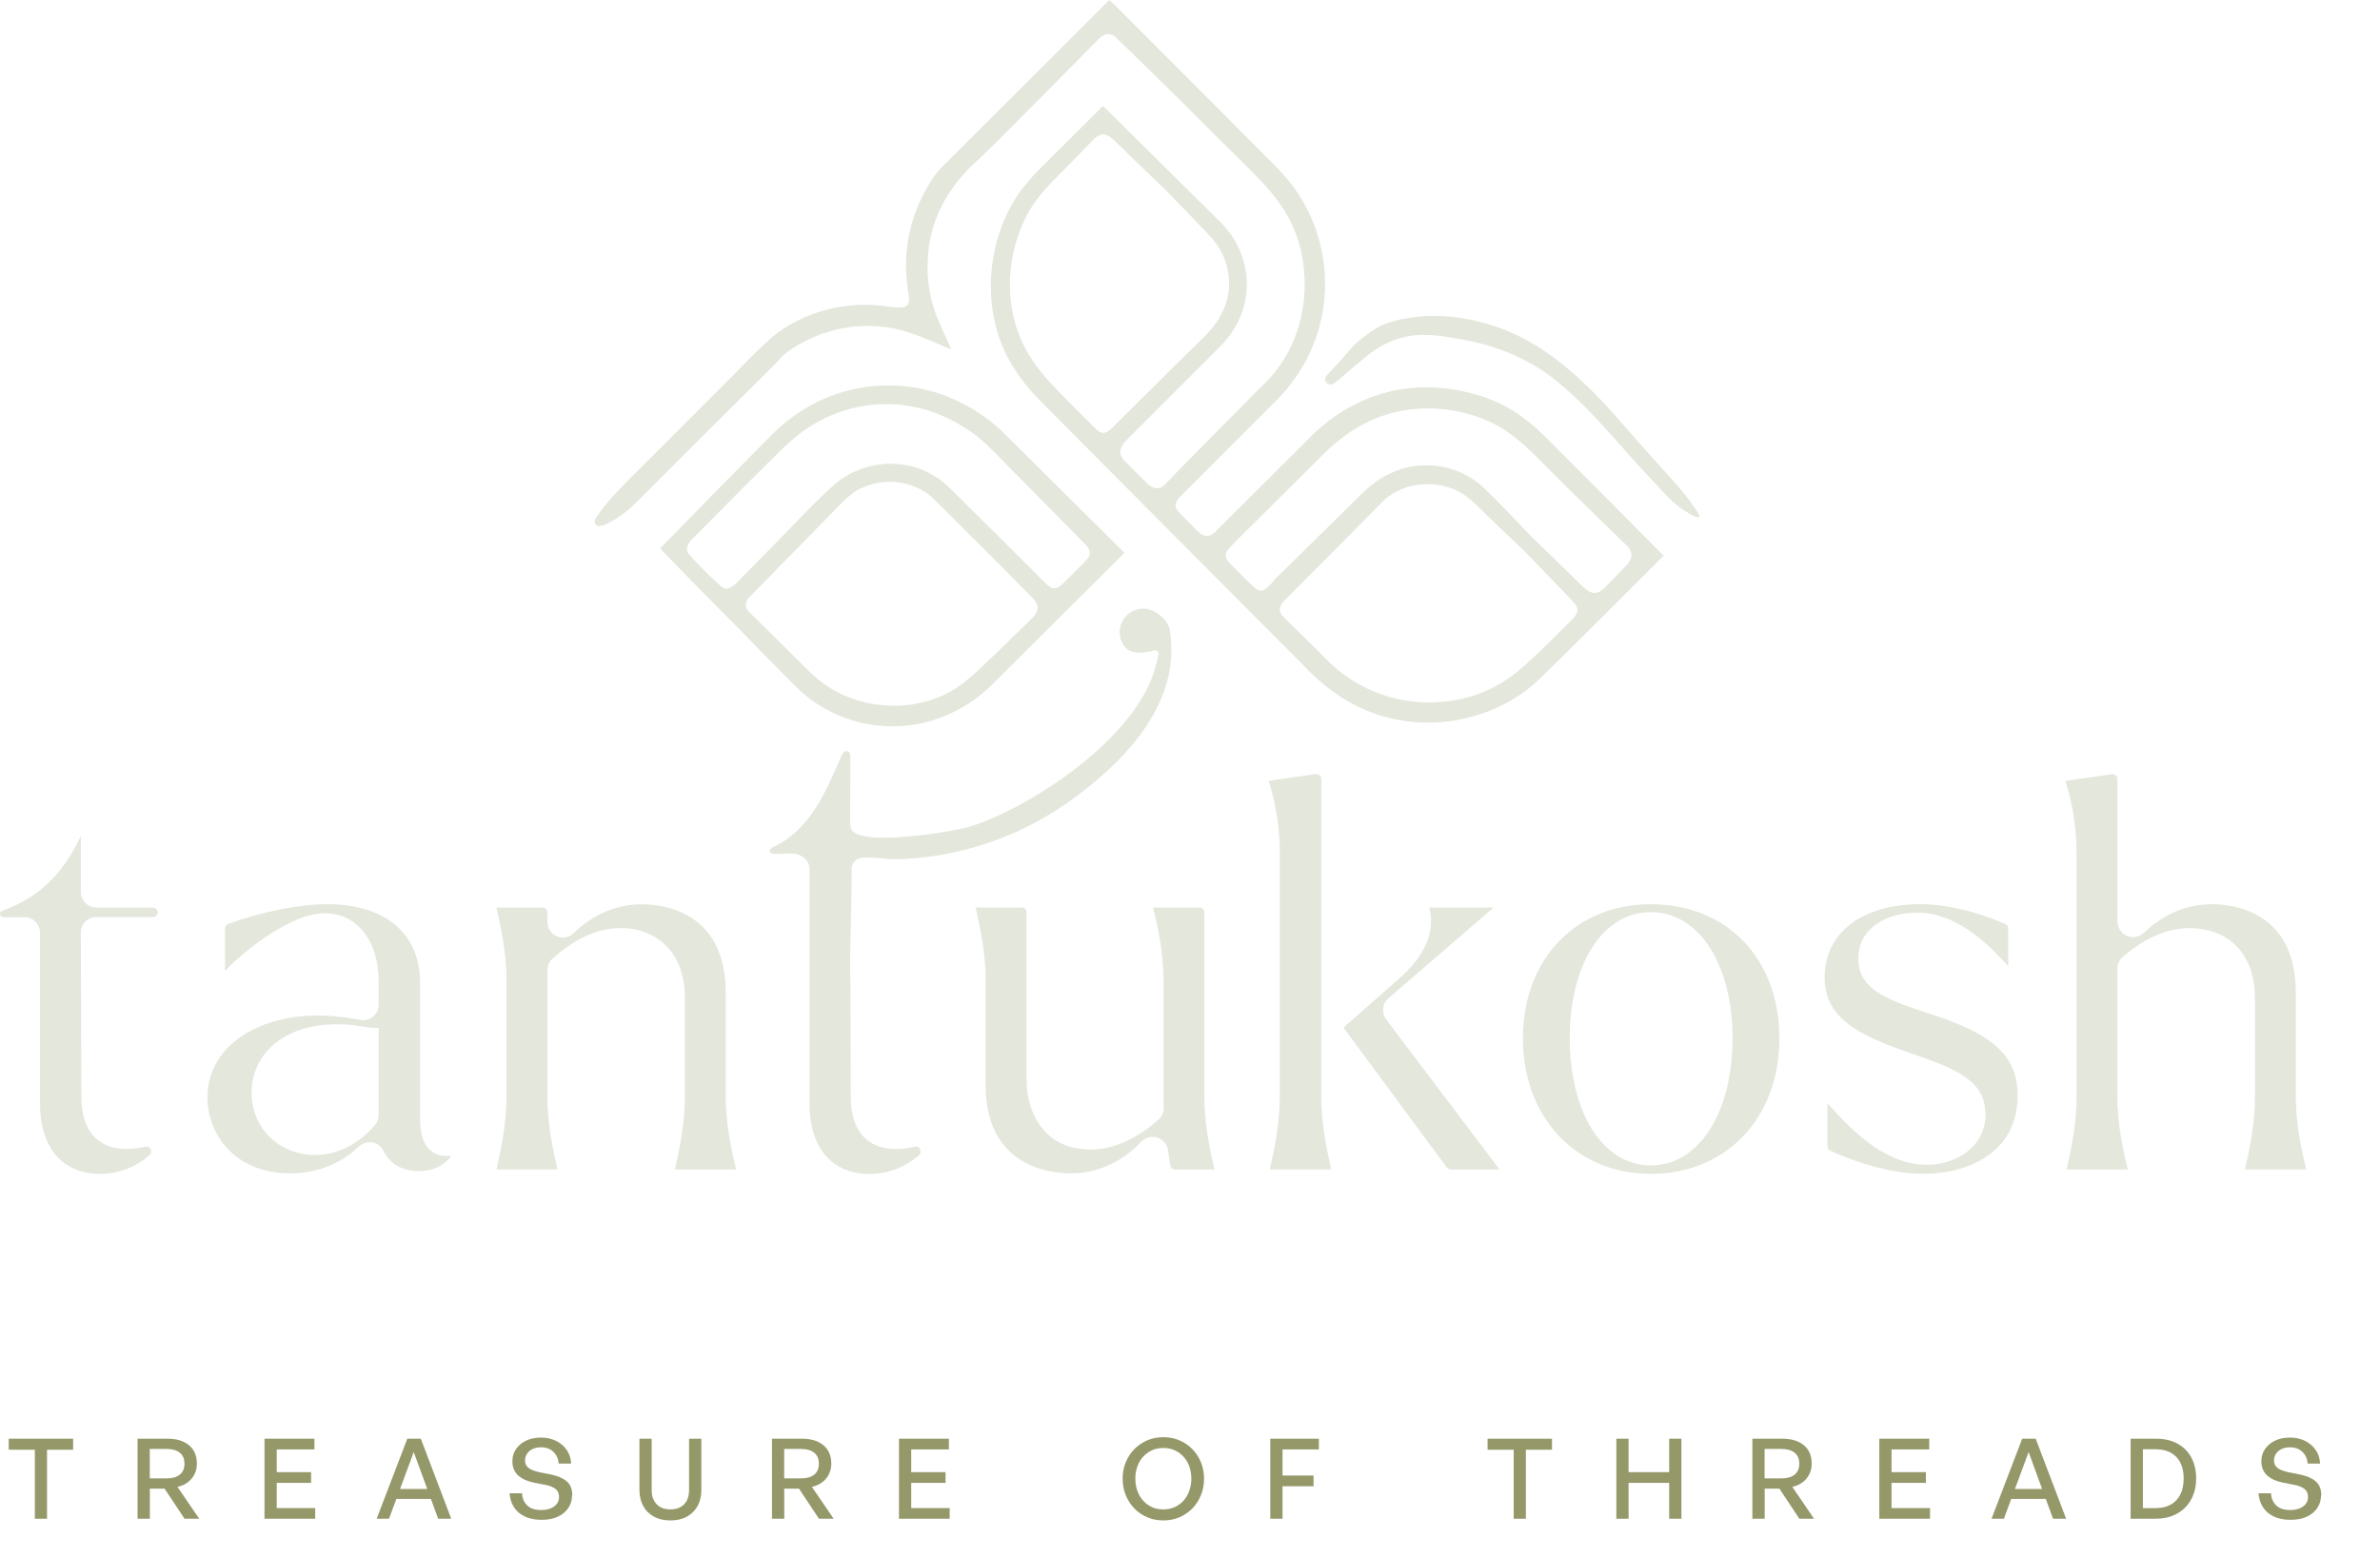 <svg xmlns="http://www.w3.org/2000/svg" id="Layer_2" data-name="Layer 2" viewBox="0 0 392.78 257.12">
  <defs fill="#000000">
    <style>
      .cls-1 {
        fill: #e4e7dc;
      }

      .cls-1, .cls-2 {
        stroke-width: 0px;
      }

      .cls-2 {
        fill: #95996a;
      }
    </style>
  </defs>
  <g id="Layer_1-2" data-name="Layer 1">
    <g>
      <g>
        <path class="cls-1" d="m16.5,193.78c3.05,0,5.89-1.08,8.2-3.13.33-.3.3-.69.16-.96-.06-.12-.32-.52-.84-.4-1.06.25-2.1.38-3.09.38-4.84,0-7.5-3.05-7.5-8.59l-.09-27.12c0-.69.26-1.33.75-1.82.48-.49,1.13-.75,1.82-.75h9.32c.43,0,.79-.35.79-.79s-.35-.79-.79-.79h-9.33c-1.41,0-2.56-1.15-2.56-2.56v-9.25c-2.27,4.82-5.73,9.78-12.97,12.35-.23.08-.38.28-.38.51,0,.3.24.54.54.54h3.51c1.41,0,2.56,1.15,2.56,2.56v28.21c0,7.27,3.7,11.61,9.89,11.61Z" fill="#000000"/>
        <path class="cls-1" d="m47.84,193.69c5.58,0,9.25-2.39,11.34-4.39.61-.58,1.46-.84,2.29-.7.79.14,1.45.64,1.8,1.36,1.06,2.2,3.12,3.36,5.95,3.36,2.28,0,4.13-.91,5.27-2.54-1.24.17-2.3-.05-3.16-.65-1.33-.93-2-2.7-2-5.25v-22.64c0-8.12-5.73-12.97-15.32-12.97-4.64,0-10.6,1.18-16.35,3.25-.31.11-.52.41-.52.75v7c3.54-3.7,11.05-9.51,16.41-9.51s8.95,4.47,8.95,11.4v3.69c0,.77-.34,1.48-.93,1.97-.6.49-1.38.69-2.14.54-.5-.09-1.02-.18-1.56-.25-1.83-.31-3.64-.47-5.39-.47-5.53,0-10.5,1.53-13.89,4.39-2.85,2.4-4.35,5.56-4.35,9.14,0,6.22,4.67,12.52,13.6,12.52Zm-2.47-21.43c3.57-2.94,9.04-3.88,15.41-2.65.3.07.59.07.83.07h.89v14.38c0,.64-.23,1.24-.64,1.71-2.84,3.2-6.25,4.89-9.85,4.89-5.98,0-10.49-4.43-10.49-10.31,0-3.17,1.37-6.05,3.85-8.09Z" fill="#000000"/>
        <path class="cls-1" d="m113.03,164.87v16.21c0,4.59-.99,9.01-1.58,11.66-.02.11-.05.22-.07.32h10.11c-.63-2.55-1.72-7.2-1.72-11.97v-17.21c0-13.55-10.55-14.6-13.79-14.6-4.23,0-8.04,1.61-11.34,4.78-.74.72-1.79.9-2.74.5-.95-.41-1.57-1.34-1.57-2.37v-1.58c0-.44-.35-.79-.79-.79h-7.62l.05.2c.57,2.47,1.62,7.08,1.62,11.77v19.29c0,4.59-.99,9.01-1.58,11.65-.02.11-.05.22-.07.32h10.05c-.02-.11-.05-.22-.07-.33-.59-2.64-1.58-7.06-1.58-11.64v-20.91c0-.73.31-1.43.84-1.91,3.77-3.41,7.49-5.06,11.37-5.06,4.84,0,10.49,3.06,10.49,11.67Z" fill="#000000"/>
        <path class="cls-1" d="m176.63,193.69c4.48,0,8.32-1.71,11.74-5.23.69-.71,1.71-.97,2.65-.66.93.31,1.6,1.1,1.74,2.08.13.94.27,1.81.39,2.53.07.38.4.65.78.65h6.48c-.02-.11-.05-.21-.07-.33-.59-2.64-1.58-7.06-1.58-11.65v-30.48c0-.44-.35-.79-.79-.79h-7.69c.65,2.52,1.74,7.18,1.74,11.97v19.11c0,.51,0,1.16.03,1.85.04.81-.29,1.6-.89,2.12-3.72,3.25-7.48,4.9-11.17,4.9-7.81,0-10.58-6.24-10.58-11.58v-27.58c0-.44-.35-.79-.79-.79h-7.62l.05.2c.57,2.47,1.62,7.08,1.62,11.77v17.39c0,13.46,10.69,14.51,13.97,14.51Z" fill="#000000"/>
        <g>
          <path class="cls-1" d="m221.73,169.64l17.06,23.1c.15.2.39.32.63.32h8.06l-18.72-24.77c-.81-1.07-.65-2.61.37-3.49l17.37-14.99h-10.63c.59,2.04.91,6.51-4.76,11.55l-9.38,8.27Z" fill="#000000"/>
          <path class="cls-1" d="m211.21,140.68v40.4c0,4.58-.99,9.01-1.58,11.65-.02.11-.05.22-.07.32h10.14c-.02-.11-.05-.22-.07-.33-.59-2.64-1.58-7.06-1.58-11.64v-52.51c0-.23-.1-.44-.27-.59-.18-.15-.4-.22-.63-.19l-7.79,1.11c.82,2.38,1.86,6.97,1.86,11.78Z" fill="#000000"/>
        </g>
        <path class="cls-1" d="m272.45,149.27c-12.44,0-21.12,9.1-21.12,22.12s8.69,22.39,21.12,22.39,21.21-9.21,21.21-22.39-8.72-22.12-21.21-22.12Zm0,43.12c-7.88,0-13.39-8.63-13.39-21s5.51-20.82,13.39-20.82,13.48,8.56,13.48,20.82-5.54,21-13.48,21Z" fill="#000000"/>
        <path class="cls-1" d="m332.97,180.9c0-6.33-3.64-9.9-13.44-13.2l-1.12-.37c-6.8-2.25-11.72-3.88-11.72-9.08s4.87-7.59,9.68-7.59c6.12,0,11.17,4.45,15.05,8.85v-6.25c0-.32-.18-.6-.46-.72-4.72-2.08-9.84-3.28-14.05-3.28-9.59,0-15.78,4.74-15.78,12.06,0,6.49,5.01,9.42,14.25,12.56,7.65,2.61,12.29,4.59,12.29,10.08s-5.01,8.32-9.67,8.32c-6.52,0-11.87-5.02-16.41-10.16v7.11c0,.31.19.6.46.72,5.55,2.5,10.88,3.82,15.41,3.82,7.15,0,15.51-3.37,15.51-12.88Z" fill="#000000"/>
        <path class="cls-1" d="m372.15,164.87v16.21c0,4.59-.99,9.01-1.58,11.65-.02.11-.05.22-.07.32h10.11c-.64-2.55-1.72-7.19-1.72-11.97v-17.21c0-13.55-10.55-14.6-13.79-14.6-4.21,0-7.92,1.55-11.34,4.75-.75.7-1.79.88-2.74.47-.95-.41-1.57-1.35-1.57-2.38v-23.53c0-.23-.1-.44-.27-.59-.18-.15-.4-.22-.63-.18l-7.7,1.1c.82,2.38,1.86,6.97,1.86,11.78v40.4c0,4.59-.99,9.02-1.59,11.66-.02.11-.05.21-.07.31h10.11c-.63-2.55-1.72-7.2-1.72-11.97v-21.16c0-.75.32-1.45.87-1.94,3.63-3.17,7.35-4.78,11.07-4.78,5.2,0,10.76,3.06,10.76,11.67Z" fill="#000000"/>
        <path class="cls-1" d="m193.1,104.14c-.25-1.37-1.18-2.28-2.36-3.05-1.51-.98-3.51-.75-4.79.5-1.52,1.49-1.56,3.93-.07,5.45,1.05,1.08,3.37.66,4.62.33.4-.11.77.24.7.64-.22,1.18-.74,3.37-1.87,5.65-5.17,10.41-20.47,20.16-29.5,22.87-2.07.62-17.69,3.39-19.32.39-.19-.35-.2-.78-.2-1.18,0-3.75.01-6.94.02-10.69,0-.39-.06-.88-.42-1.02-.46-.18-.87.36-1.07.82-1.29,2.9-2.5,5.85-4.22,8.52-1.71,2.67-3.99,5.07-6.88,6.38-.38.17-.86.52-.66.9.11.21.38.27.61.29,1.07.09,2.16-.13,3.23-.03,1.43.14,2.67,1.06,2.67,2.58v38.69c0,7.27,3.7,11.61,9.89,11.61,3.05,0,5.89-1.08,8.2-3.13.33-.3.3-.69.16-.96-.06-.12-.32-.52-.84-.4-1.06.25-2.1.38-3.09.38-4.84,0-7.5-3.05-7.5-8.59l-.05-15.67c0-3.09-.1-6.2-.03-9.29.05-2.26.21-7.43.22-12.72,0-.93.7-1.71,1.62-1.81,1.56-.17,3.78.16,4.35.19,2.18.11,4.42-.06,6.6-.34,8.24-1.08,16.08-4.09,22.89-8.83,8.45-5.89,17.81-15.06,17.28-26.18-.03-.63-.09-1.63-.21-2.29Z" fill="#000000"/>
      </g>
      <g>
        <path class="cls-1" d="m245.3,65.66c-11.28-3.83-21.9-1.22-30.03,7.48-3.27,3.26-10.99,10.94-14.34,14.29-1.59,1.78-2.67,1.03-4.01-.47,0,0-2.26-2.3-2.26-2.3-1.38-1.36-.29-2.33.81-3.38,3.77-3.75,8.8-8.83,12.59-12.6,1.32-1.38,3.35-3.21,4.5-4.71,1.72-2.11,3.18-4.54,4.18-7.07,3.15-7.65,2.42-16.72-1.81-23.82-1.11-1.88-2.5-3.66-4.01-5.22,0,0-9.13-9.19-9.13-9.19-4.97-4.98-12.83-12.85-17.73-17.75-.21-.2-.8-.72-1-.91,0,0-.37.37-.37.37-5.8,5.79-20.79,20.75-26.4,26.37,0,0-1.1,1.1-1.1,1.1-1.12,1.16-1.9,2.6-2.67,4-1.99,3.73-3.05,7.98-2.99,12.21,0,1.58.19,3.17.44,4.72.12.81.12,1.7-.79,1.92-1.42.24-3-.26-4.46-.29-2.1-.18-4.25-.07-6.32.3-4.17.71-8.18,2.52-11.39,5.3-2.78,2.5-6.14,6.15-8.85,8.79-2.82,2.81-10.48,10.52-13.19,13.19-2.4,2.42-4.91,4.84-6.76,7.74-.14.28-.11.75.19.96.2.14.37.14.48.15.73-.05,1.29-.41,1.86-.69,1.9-.97,3.51-2.42,4.98-3.92,6.93-6.96,15.11-15.1,22.03-21.96.61-.62,1.14-1.29,1.83-1.9,5.82-4.38,13.65-5.82,20.57-3.42,2.31.72,4.56,1.79,6.82,2.73-.89-2.11-1.96-4.19-2.71-6.34-1.02-2.96-1.36-6.15-1.1-9.27.47-6.57,3.88-11.92,8.76-16.15,0,0,2.74-2.69,2.74-2.69,3.53-3.5,12.6-12.68,16.23-16.35,1.1-1.31,2.28-1.8,3.52-.45l.69.66s1.37,1.34,1.37,1.34c5.14,4.97,11.34,11.12,16.39,16.18,5.83,5.81,10.92,9.99,12.2,18.7,1.07,7.69-1.23,15.42-7.07,20.68-3.3,3.41-12.37,12.42-15.49,15.75-1.26,1.54-2.63.76-3.71-.46l-2.73-2.71c-.45-.44-.89-.89-1.09-1.45-.45-1.24.73-2.23,1.53-3.05l1.36-1.36,5.43-5.43,5.43-5.43,2.71-2.72c1.58-1.61,2.86-3.53,3.57-5.68,1.88-5.32.22-11.21-3.85-15.03-4.98-4.92-14.02-13.88-19.09-18.91-.06.05-.12.1-.17.15.06-.05.12-.11.17-.15-.09.07-.18.15-.28.24-.1.08-.18.15-.25.23-.05.05-.1.1-.14.15-.51.5-1.08,1.09-1.47,1.46-1.33,1.31-4.97,4.96-6.33,6.3-1.4,1.41-2.85,2.77-4.11,4.31-6.34,7.49-7.79,19.28-3.52,28.11,1.3,2.67,3.11,5.15,5.16,7.29,12.92,13.07,31.07,31.22,44.08,44.32,4.09,4.38,9.39,7.8,15.35,8.87,7.88,1.58,16.46-.6,22.57-5.82,3.35-3.08,17.93-17.75,21.44-21.24-6.18-6.26-12.38-12.42-18.56-18.63-2.99-3.17-6.53-5.97-10.71-7.41Zm-32.58,32.71l1.42-1.42c3.78-3.81,7.59-7.58,11.34-11.42.94-.95,1.88-1.93,2.83-2.85,2.84-2.72,7.27-3.4,10.95-2.16,2.61.77,4.39,2.88,6.3,4.69,0-.01,4.36,4.23,5.53,5.31.09.09.18.18.27.27,0,0,.02-.02.02-.02h0s0,0,0,0h0c1.88,1.97,6.58,6.78,8.36,8.69,1.12,1.22.46,2.16-.59,3.11-1.92,1.88-3.78,3.81-5.73,5.64-1.96,1.82-3.94,3.62-6.25,4.89-2.29,1.29-4.82,2.14-7.41,2.55-8.04,1.26-15.94-1.4-21.45-7.42l-5.74-5.64c-.34-.35-1.02-.94-1.2-1.37-.61-1.13.63-2.09,1.35-2.82Zm54.32-3.6l-1.93,1.98c-.58.61-1.33,1.26-2.21,1.11-.88-.15-1.52-.87-2.15-1.48,0,0-6.41-6.27-7.69-7.48-.07-.07-.14-.14-.22-.22,0,0,0,0-.01,0-2.56-2.64-5.03-5.37-7.71-7.9-2.61-2.65-6.4-4.1-10.14-3.96-3.78.06-7.38,1.86-10.03,4.49,0,0-7.87,7.74-7.87,7.74-1.27,1.24-4.68,4.61-5.89,5.81-.93.78-1.71,2.19-2.82,2.61-.8.19-1.33-.47-1.92-1.01l-.99-.95c-.82-.79-1.61-1.62-2.4-2.45-.79-.7-1.05-1.54-.35-2.41,1.62-1.78,5.05-5.03,6.76-6.79l7.82-7.78c2.53-2.63,5.3-4.97,8.61-6.51,6.41-3.1,14.57-2.77,20.86.49,3.23,1.71,5.82,4.31,8.37,6.91,1.93,1.96,5.86,5.84,7.85,7.75.66.65,4.38,4.25,4.94,4.81,2.56,2.21.92,3.38-.87,5.2Zm-69.43-57.97c.92.97,1.89,1.89,2.72,2.92,2.51,3.07,3.27,7.46,1.71,11.12-.96,2.52-2.88,4.37-4.8,6.22-4.33,4.23-8.6,8.53-12.9,12.79-.73.67-1.7,2.05-2.79,1.47-.48-.23-.9-.71-1.39-1.2-1.9-1.91-3.83-3.79-5.67-5.73-2.33-2.37-4.44-4.93-5.83-7.96-3.02-6.59-2.5-14.64.86-21.01,1.26-2.36,3.01-4.35,4.92-6.22,0,0,5.65-5.77,5.65-5.77,1.92-2.21,2.94-1.14,4.62.55.85.8,5.31,5.19,6.9,6.65.12.12.24.24.37.37,0,0,.01-.01.02-.02h0,0,0s0,0,0,0h0s5.63,5.83,5.63,5.83Zm-25.05-9.85c-.08.08-.15.15-.23.23.08-.08.15-.15.23-.23Z" fill="#000000"/>
        <path class="cls-1" d="m168.19,74s-2.12-2.11-2.12-2.11c-2.12-2.17-4.63-3.99-7.34-5.35-7.21-3.76-16.14-3.87-23.47-.38-2.72,1.32-5.26,3.05-7.42,5.16-6.35,6.35-12.61,12.79-18.89,19.2,0,0,0,0,0,0,.19.22.3.35.42.47.13.13.25.25.38.38,4.82,5.07,11.56,11.69,16.26,16.59,1.52,1.49,4.95,5.1,6.5,6.47,3.91,3.39,9.02,5.33,14.19,5.46,6.24.21,12.44-2.37,16.87-6.73l4.32-4.3,17.29-17.21.39-.39-.39-.39-16.98-16.87Zm-45.84,6.79s0,0,0,0c0,0,0,0,0,0,1.29-1.27,4.55-4.52,5.81-5.76,1.41-1.44,2.96-2.84,4.6-4.02,6.68-4.65,15.06-5.64,22.57-2.45,1.62.67,3.28,1.59,4.72,2.6,2.67,1.7,5.6,5.18,7.91,7.39,2.55,2.63,9,9.07,11.43,11.62.51.63.67,1.22.19,1.92-.36.57-1.32,1.39-1.79,1.9,0,0-1.93,1.92-1.93,1.92-1.51,1.65-2.3,1.56-3.75-.06l-1.92-1.93c-2.56-2.54-9.11-9.06-11.59-11.52-1.31-1.28-2.58-2.69-4.16-3.67-4.75-3.14-11.29-2.79-15.83.54-3.03,2.3-8.88,8.76-11.69,11.49,0,0-3.82,3.89-3.82,3.89-.98.86-1.75,2.2-3.07,2.52-.43.06-.83-.16-1.15-.48-1.84-1.66-3.64-3.44-5.27-5.3-.68-1.08.31-2.14,1.08-2.85,0,0,6.05-6.1,7.4-7.47.09-.09.18-.18.27-.27,0,0,0,0,0,0h0s0,0,0,0h0Zm39.76,9.55s-.02-.02-.02-.02c1.93,1.94,6.58,6.59,8.41,8.49,1.15,1.2.86,2.31-.28,3.35,0,0-5.7,5.56-5.7,5.56-1.92,1.8-3.8,3.73-5.89,5.31-6.32,4.62-15.56,4.54-22.04.28-1.97-1.18-4.18-3.64-5.84-5.24-1-.97-6.18-6.15-7.07-7-.96-.89-.66-1.98.24-2.75l1.4-1.42,11.15-11.38c1.64-1.59,3.77-4.27,5.97-5.07,3.59-1.59,8.11-1.1,11.16,1.45,1.98,1.84,6.47,6.49,8.49,8.41,0,0-.08-.08-.22-.22.07.07.15.15.22.22,0,0,0,0,0,0,0,0,.02.02.02.02Z" fill="#000000"/>
        <path class="cls-1" d="m280.33,84.83c-1.68-2.72-3.84-5.09-5.99-7.44-2.16-2.35-4.23-4.76-6.34-7.15-6.19-7.18-13.41-14.31-22.85-16.84-5.43-1.59-11.39-1.8-16.76.13-1.55.68-2.77,1.7-4.1,2.71-1.28,1.04-2.2,2.4-3.33,3.56l-1.61,1.75c-.26.3-.73.67-.64,1.14.1.77,1.08,1.02,1.58.51,1.41-1.09,2.73-2.36,4.12-3.46,4.73-4.23,8.91-5.16,15.1-4,6.27.87,12.37,3.08,17.32,7.11,6.19,5.02,11.03,11.45,16.54,17.17,1.08,1.17,2.14,2.37,3.38,3.38.18.2,2.08,1.54,3.08,1.9.02,0,.03.01.05.02.04.02.09.03.13.04.04.01.08.02.12.03.03,0,.05,0,.08,0,.04,0,.08,0,.11,0,.01,0,.02,0,.03,0,.04-.02.08-.04.1-.08.06-.15-.03-.31-.12-.45Z" fill="#000000"/>
      </g>
    </g>
    <g>
      <path class="cls-2" d="m7.77,250.71h-2.02v-11.39H1.44v-1.82h10.63v1.82h-4.31v11.39Z" fill="#000000"/>
      <path class="cls-2" d="m24.72,250.71h-2.02v-13.21h4.93c1.52,0,2.71.36,3.57,1.08.86.72,1.29,1.73,1.29,3.04,0,.94-.28,1.76-.85,2.45-.56.69-1.35,1.15-2.35,1.38l3.59,5.26h-2.43l-3.29-4.97h-2.43v4.97Zm0-11.52v4.86h2.78c.93,0,1.66-.21,2.17-.62.52-.41.77-1.01.77-1.81s-.26-1.4-.77-1.81c-.52-.41-1.24-.62-2.17-.62h-2.78Z" fill="#000000"/>
      <path class="cls-2" d="m52.02,248.94v1.77h-8.37v-13.21h8.24v1.77h-6.22v3.75h5.67v1.77h-5.67v4.16h6.35Z" fill="#000000"/>
      <path class="cls-2" d="m72.31,250.71l-4.03-11-4.08,11h-2.04l5.06-13.21h2.23l5.02,13.21h-2.15Zm-7.07-4.91h6.15l.55,1.64h-7.38l.68-1.64Z" fill="#000000"/>
      <path class="cls-2" d="m94.41,246.85c0,.76-.2,1.45-.6,2.06s-.97,1.1-1.72,1.45c-.75.36-1.66.53-2.72.53s-1.98-.18-2.75-.54c-.77-.36-1.36-.87-1.79-1.54-.43-.66-.67-1.43-.74-2.3h2.06c.05.83.34,1.5.87,2.01s1.3.75,2.31.75c.56,0,1.07-.08,1.51-.26.44-.17.79-.42,1.04-.74.25-.32.38-.71.38-1.16,0-.55-.18-.98-.55-1.29-.37-.31-.93-.54-1.69-.7l-1.91-.37c-.47-.1-.91-.23-1.33-.4-.42-.17-.8-.4-1.14-.67-.34-.28-.6-.62-.79-1.03-.19-.41-.29-.89-.29-1.44,0-.75.2-1.42.6-2,.4-.59.95-1.05,1.66-1.39.71-.34,1.52-.51,2.44-.51s1.75.18,2.48.53c.73.36,1.32.85,1.77,1.49.45.64.7,1.4.75,2.28h-2.06c-.04-.53-.18-.99-.43-1.4-.25-.41-.59-.72-1-.95-.42-.23-.91-.34-1.47-.34s-1.04.1-1.44.3-.69.47-.9.79c-.21.33-.31.68-.31,1.06,0,.42.11.75.32,1,.21.25.5.45.86.6.36.15.74.26,1.14.35l1.95.39c1.14.23,2.01.61,2.62,1.14.61.53.91,1.29.91,2.28Z" fill="#000000"/>
      <path class="cls-2" d="m115.75,237.5v8.46c0,1.01-.21,1.89-.62,2.64-.41.75-1,1.34-1.76,1.76-.76.42-1.67.63-2.74.63s-1.96-.21-2.72-.63c-.76-.42-1.35-1-1.76-1.76-.41-.75-.62-1.63-.62-2.64v-8.46h2.02v8.52c0,.64.12,1.19.37,1.67.25.47.6.84,1.05,1.09.45.26,1.01.39,1.66.39s1.22-.13,1.68-.39c.46-.26.81-.62,1.05-1.09.24-.47.36-1.03.36-1.67v-8.52h2.02Z" fill="#000000"/>
      <path class="cls-2" d="m129.42,250.71h-2.02v-13.21h4.93c1.52,0,2.71.36,3.57,1.08.86.72,1.29,1.73,1.29,3.04,0,.94-.28,1.76-.85,2.45-.56.69-1.35,1.15-2.35,1.38l3.59,5.26h-2.43l-3.29-4.97h-2.43v4.97Zm0-11.52v4.86h2.78c.93,0,1.66-.21,2.17-.62.52-.41.77-1.01.77-1.81s-.26-1.4-.77-1.81c-.52-.41-1.24-.62-2.17-.62h-2.78Z" fill="#000000"/>
      <path class="cls-2" d="m156.73,248.94v1.77h-8.37v-13.21h8.24v1.77h-6.22v3.75h5.67v1.77h-5.67v4.16h6.35Z" fill="#000000"/>
      <path class="cls-2" d="m191.99,250.99c-.96,0-1.84-.17-2.66-.52s-1.53-.84-2.13-1.46c-.61-.63-1.08-1.36-1.42-2.2-.34-.84-.51-1.74-.51-2.71s.17-1.87.51-2.7c.34-.83.81-1.56,1.42-2.18.61-.62,1.32-1.1,2.13-1.45s1.7-.52,2.66-.52,1.84.17,2.66.52,1.53.83,2.13,1.45c.61.62,1.08,1.35,1.42,2.18.34.83.51,1.74.51,2.7s-.17,1.87-.51,2.71c-.34.84-.81,1.57-1.42,2.2-.61.62-1.32,1.11-2.13,1.46s-1.7.52-2.66.52Zm0-1.82c.7,0,1.33-.13,1.9-.39.56-.26,1.05-.62,1.46-1.09.41-.47.72-1.01.94-1.63.21-.62.32-1.28.32-1.98s-.11-1.35-.32-1.97c-.21-.61-.53-1.15-.94-1.61s-.9-.82-1.46-1.08c-.56-.26-1.2-.39-1.9-.39s-1.33.13-1.9.39c-.56.26-1.05.62-1.46,1.08s-.72,1-.94,1.61c-.21.61-.32,1.27-.32,1.97s.11,1.36.32,1.98c.21.62.53,1.16.94,1.63.41.47.9.83,1.46,1.09.56.26,1.2.39,1.9.39Z" fill="#000000"/>
      <path class="cls-2" d="m211.66,250.71h-2.02v-13.21h8.02v1.77h-6v4.31h5.12v1.77h-5.12v5.37Z" fill="#000000"/>
      <path class="cls-2" d="m251.83,250.71h-2.02v-11.39h-4.31v-1.82h10.63v1.82h-4.31v11.39Z" fill="#000000"/>
      <path class="cls-2" d="m268.77,250.71h-2.02v-13.21h2.02v5.52h6.7v-5.52h2.02v13.21h-2.02v-5.92h-6.7v5.92Z" fill="#000000"/>
      <path class="cls-2" d="m291.22,250.71h-2.02v-13.21h4.93c1.52,0,2.71.36,3.57,1.08.86.72,1.29,1.73,1.29,3.04,0,.94-.28,1.76-.85,2.45-.56.69-1.35,1.15-2.35,1.38l3.59,5.26h-2.43l-3.29-4.97h-2.43v4.97Zm0-11.52v4.86h2.78c.93,0,1.66-.21,2.17-.62.52-.41.77-1.01.77-1.81s-.26-1.4-.77-1.81c-.52-.41-1.24-.62-2.17-.62h-2.78Z" fill="#000000"/>
      <path class="cls-2" d="m318.52,248.94v1.77h-8.37v-13.21h8.24v1.77h-6.22v3.75h5.67v1.77h-5.67v4.16h6.35Z" fill="#000000"/>
      <path class="cls-2" d="m338.82,250.71l-4.03-11-4.08,11h-2.04l5.06-13.21h2.23l5.02,13.21h-2.15Zm-7.07-4.91h6.15l.55,1.64h-7.38l.68-1.64Z" fill="#000000"/>
      <path class="cls-2" d="m355.8,250.71h-4.18v-13.21h4.18c1.41,0,2.61.28,3.61.84.99.56,1.75,1.33,2.26,2.31s.77,2.12.77,3.4-.26,2.41-.79,3.41c-.53,1-1.29,1.79-2.29,2.37-1,.58-2.19.87-3.56.87Zm-2.15-11.46v9.71h2.06c1.02,0,1.87-.2,2.57-.6.69-.4,1.22-.97,1.57-1.7.36-.74.53-1.61.53-2.61s-.18-1.85-.53-2.57c-.36-.72-.88-1.27-1.57-1.66-.69-.39-1.55-.58-2.57-.58h-2.06Z" fill="#000000"/>
      <path class="cls-2" d="m383.05,246.85c0,.76-.2,1.45-.6,2.06s-.97,1.1-1.72,1.45c-.75.36-1.66.53-2.72.53s-1.98-.18-2.75-.54c-.77-.36-1.36-.87-1.79-1.54-.43-.66-.67-1.43-.74-2.3h2.06c.05.83.34,1.5.87,2.01s1.3.75,2.31.75c.56,0,1.07-.08,1.51-.26.44-.17.79-.42,1.04-.74.25-.32.38-.71.38-1.16,0-.55-.18-.98-.55-1.29-.37-.31-.93-.54-1.69-.7l-1.91-.37c-.47-.1-.91-.23-1.33-.4-.42-.17-.8-.4-1.14-.67-.34-.28-.6-.62-.79-1.03-.19-.41-.29-.89-.29-1.44,0-.75.2-1.42.6-2,.4-.59.95-1.05,1.66-1.39.71-.34,1.52-.51,2.44-.51s1.75.18,2.48.53c.73.36,1.32.85,1.77,1.49.45.64.7,1.4.75,2.28h-2.06c-.04-.53-.18-.99-.43-1.4-.25-.41-.59-.72-1-.95-.42-.23-.91-.34-1.47-.34s-1.04.1-1.44.3-.69.47-.9.79c-.21.33-.31.68-.31,1.06,0,.42.11.75.32,1,.21.25.5.45.86.6.36.15.74.26,1.14.35l1.95.39c1.14.23,2.01.61,2.62,1.14.61.53.91,1.29.91,2.28Z" fill="#000000"/>
    </g>
  </g>
</svg>